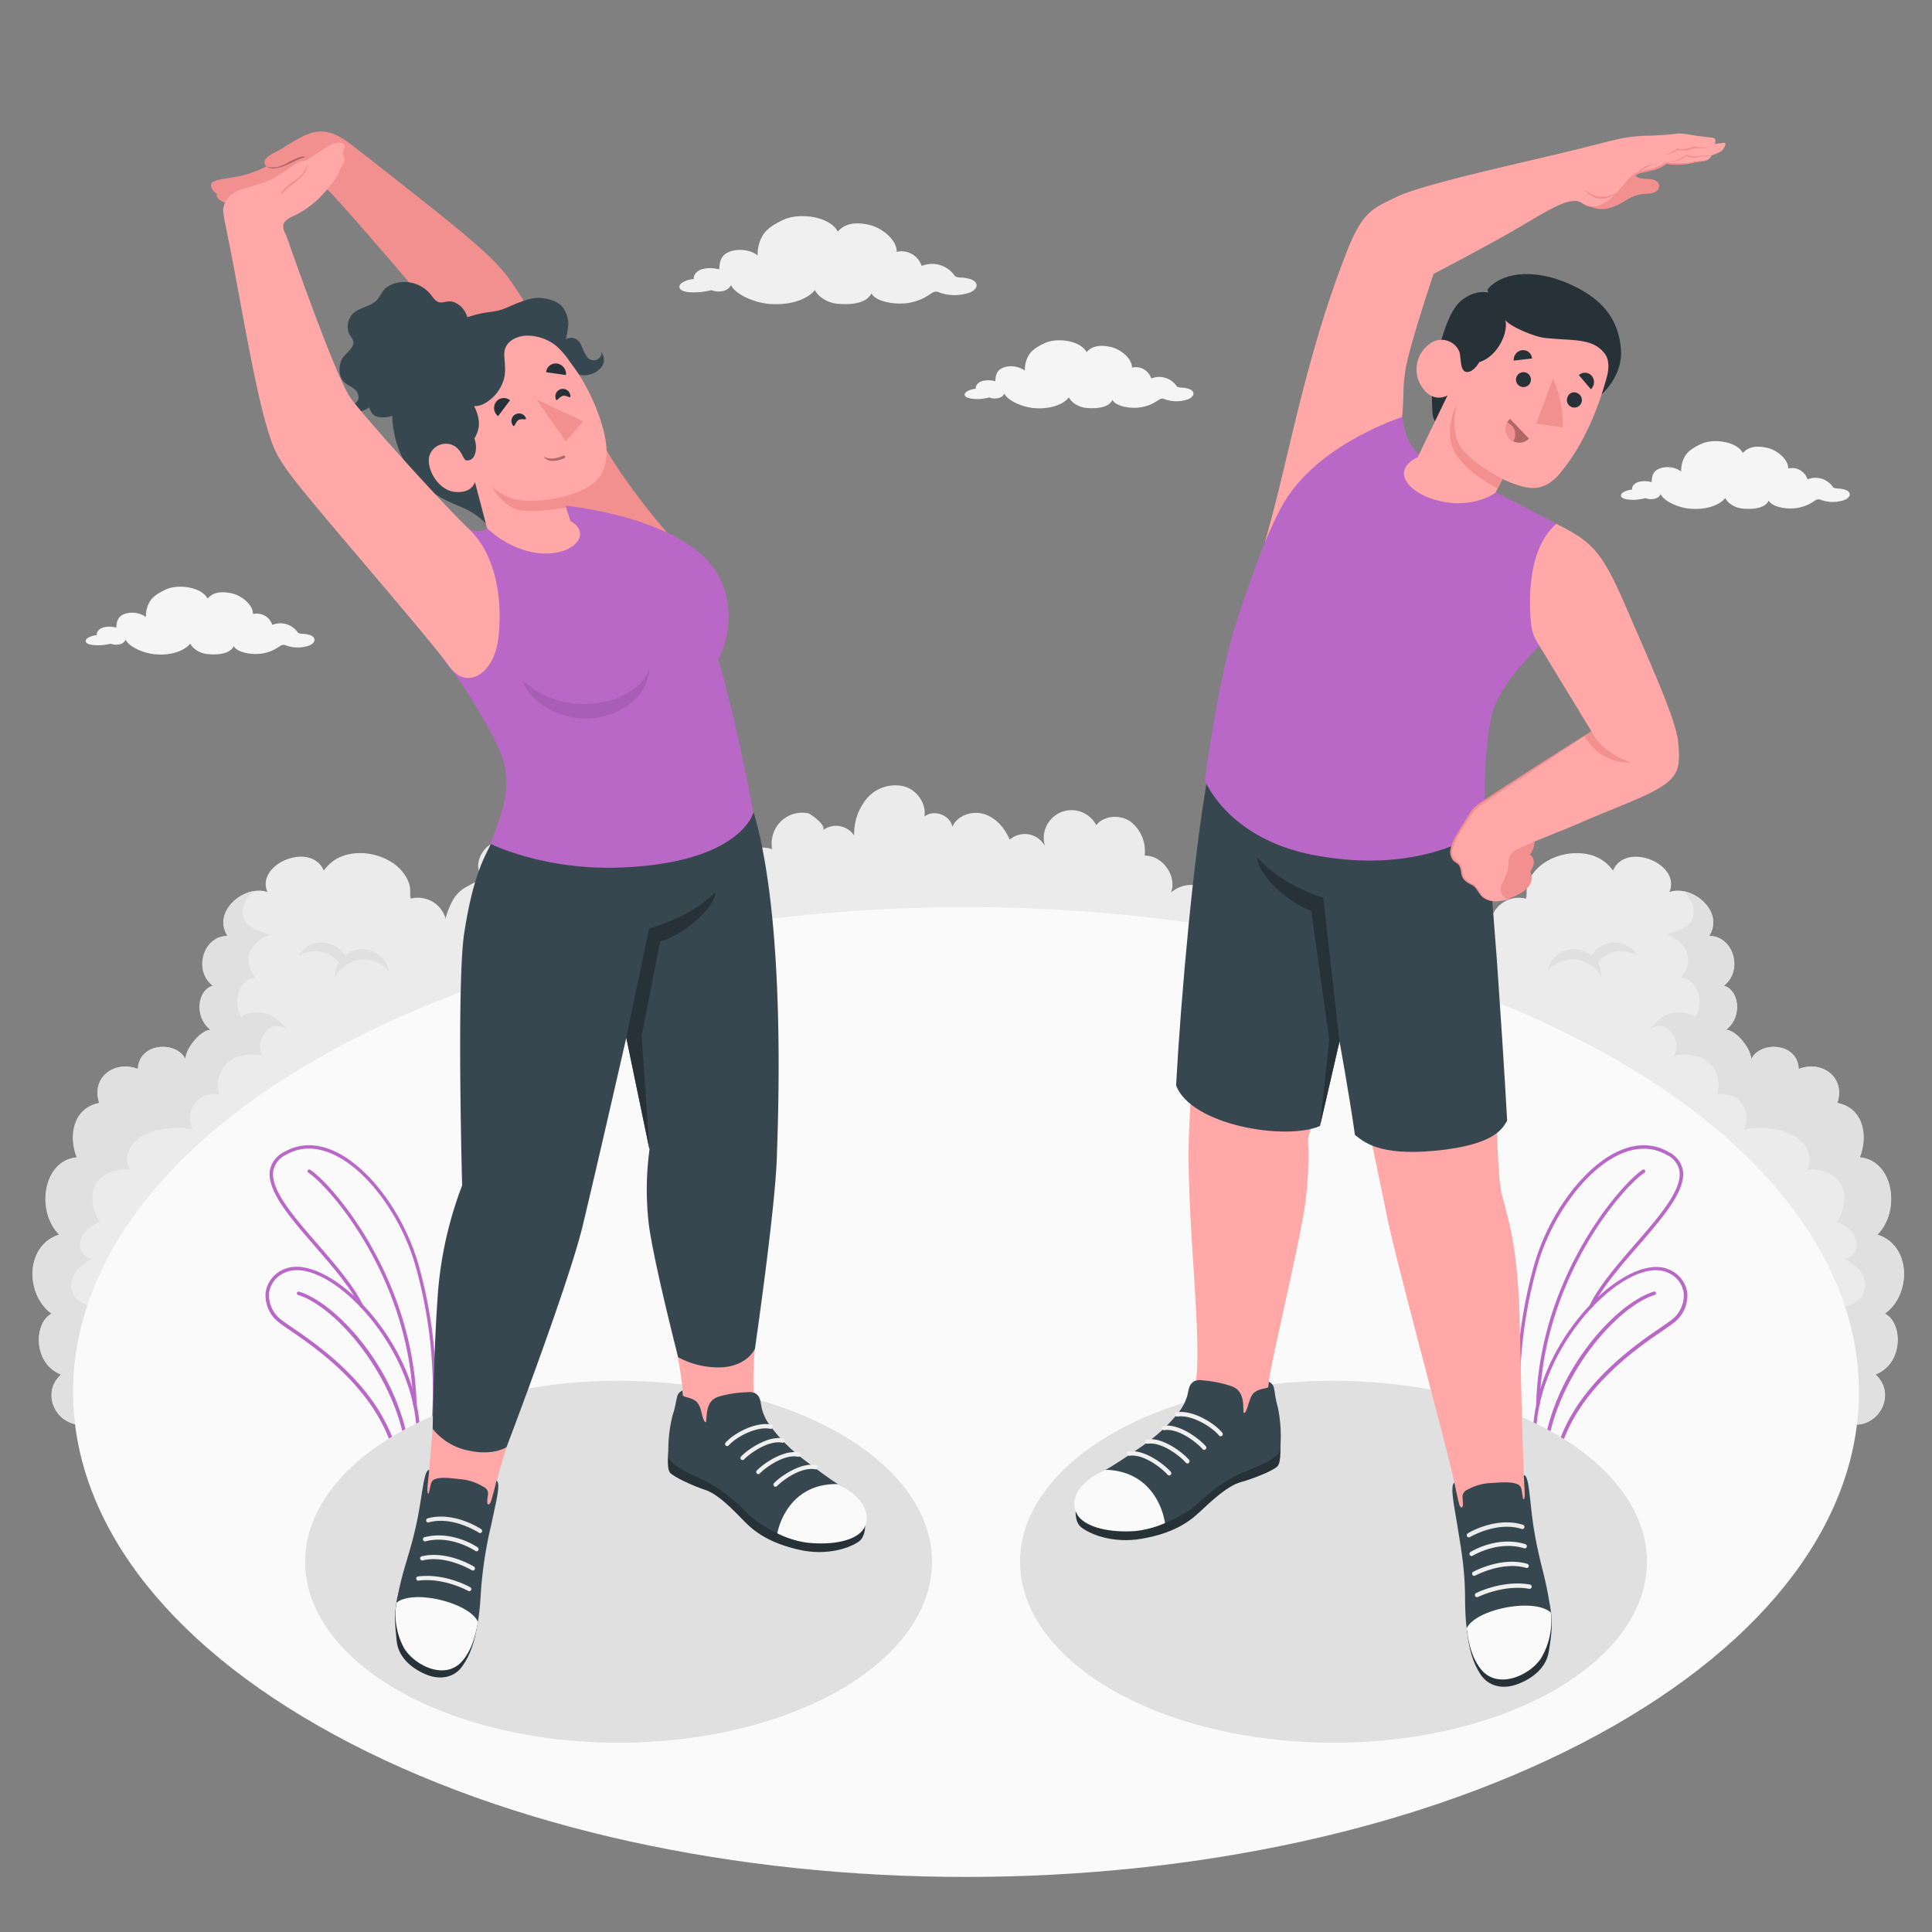 <svg xmlns="http://www.w3.org/2000/svg" viewBox="0 0 500 500"><rect x="0" y="0" width="500" height="500" fill="#808080" stroke="none"/><g id="Floor"><g id="Bush"><path d="M487.77,340c6.92-4.93,6.87-17.71-1.92-20.45,6.07-6.08,4.23-19.18-4.57-20,2.16-5.37,1.1-12.72-5.8-14.08,2.18-6.59-3.91-11.15-10-8.79-.26-6.94-10.1-7.34-12.31-2.45.12-2.69-3.91-7.67-6.49-7.68,4.46-3.49,3.23-10.48-.59-11.41,5.2-4,2.41-13-3.8-12.87,4.16-6.57-4.72-13.43-10.25-11.41,3.13-7.38-11.48-13.25-14.65-5.43.13-.31-1.22-1.59-1.45-1.81a9,9,0,0,0-1.89-1.39,11.65,11.65,0,0,0-4.57-1.37,15.26,15.26,0,0,0-9.56,2.27,11.41,11.41,0,0,0-3.69,3.69,9.37,9.37,0,0,0-1,2.35c-.3,1.16,0,2.28-.3,3.4a7.45,7.45,0,0,0-9,5.16,20.33,20.33,0,0,0-2.07-5.06,8.63,8.63,0,0,0-3.3-3.13c-1.47-.77-2.73-1.71-4.51-1.6,5.31-6.81-5.45-14.73-11.17-9.32-2.66-6.26-12.16-4.94-11.54,2.39-2.11-3.82-6.25-3.55-9.65-1.51-4.69,2.82-4.06,7.84-1.48,11.91-1.95-2.33-7.89-3.61-8.79.24a4.63,4.63,0,0,0-6.7-.76c-2.33-8.38-14.17-1.8-12.12,1.36A7.81,7.81,0,0,0,303.07,231c1.58-4.32-2.22-9.65-6.82-9.56a9.74,9.74,0,0,0-3.6-8.76c-2.68-1.93-6.89-1.72-8.94.87a7.2,7.2,0,0,0-13.27,5.44,5.92,5.92,0,0,0-9.12-1.69c-1.28-3-3.57-5.67-6.65-6.62s-6.94.33-8.2,3.31c-.52-3.06-4.86-4.65-7.23-2.64.56-3.44-2-7-5.4-7.87a9.7,9.7,0,0,0-9.44,3.09,14.3,14.3,0,0,0-3.35,9.65,5.62,5.62,0,0,0-8.16-1.28c1.31-1.15-2.94-4.22-3.72-4.45a7.92,7.92,0,0,0-7,2,8.1,8.1,0,0,0-2.33,7.29,8.13,8.13,0,0,0-10.53,5.67,8.74,8.74,0,0,0-14,2.08c.57-1.1-3.72-2.17-4.28-2.14a5.54,5.54,0,0,0-4.34,2.48,5.94,5.94,0,0,0-9.26-4.14,5,5,0,0,0-1.8-4.67c-2.62-2.05-6.22-.79-7.73,1.94.63-7.33-8.87-8.65-11.53-2.39-5.72-5.41-16.48,2.51-11.18,9.32-1.77-.11-3,.83-4.5,1.6a8.73,8.73,0,0,0-3.31,3.13,19.93,19.93,0,0,0-2.06,5.06,7.45,7.45,0,0,0-9-5.16c-.32-1.12,0-2.24-.31-3.4a8.69,8.69,0,0,0-1-2.35,11.32,11.32,0,0,0-3.69-3.69,15.23,15.23,0,0,0-9.56-2.27,11.65,11.65,0,0,0-4.57,1.37,9.49,9.49,0,0,0-1.89,1.39c-.22.22-1.57,1.5-1.45,1.81-3.16-7.82-17.77-1.95-14.65,5.43-5.52-2-14.41,4.84-10.24,11.41-6.22-.09-9,8.92-3.8,12.87-3.82.93-5.06,7.92-.6,11.41-2.58,0-6.6,5-6.48,7.68-2.22-4.89-12-4.49-12.32,2.45-6.11-2.36-12.21,2.2-10,8.79-6.9,1.36-8,8.71-5.81,14.08-8.79.81-10.63,13.91-4.56,20C6.5,322.26,6.45,335,13.37,340c-4.58,2.19-5,12.82,2.43,15.75-.2.18-.38.36-.56.54-4.39,4.69-.72,12.42,5.71,12.42H480.18c6.43,0,10.11-7.73,5.71-12.42-.17-.18-.36-.36-.55-.54C492.81,352.79,492.35,342.16,487.77,340Z" style="fill:#ebebeb"></path><g id="bush"><path d="M78,246.32a7,7,0,0,1,9.94-.59,6.63,6.63,0,0,1,1.3,1.57,7,7,0,0,1,11.4,4A8.37,8.37,0,0,0,86.72,253a5.5,5.5,0,0,1,0-1.21,6.9,6.9,0,0,1,1-2.71,7.56,7.56,0,0,0-.73-.77,8.38,8.38,0,0,0-9.69-1A5.87,5.87,0,0,1,78,246.32Z" style="fill:#e0e0e0"></path><path d="M151.26,234.18a5.39,5.39,0,0,0-8.67.76,5.41,5.41,0,0,0-8.79,3.11,6.49,6.49,0,0,1,4.12-2.26,6.43,6.43,0,0,1,6.62,3.54,4.07,4.07,0,0,0,0-.92,5.47,5.47,0,0,0-.73-2.1,5.16,5.16,0,0,1,.56-.59,6.45,6.45,0,0,1,7.47-.79A4.8,4.8,0,0,0,151.26,234.18Z" style="fill:#e0e0e0"></path><path d="M68.18,273.65c-.8-1.11-4.37-.67-5.52-.45a7.72,7.72,0,0,0-5.86,10.08,6.23,6.23,0,0,0-6.91,9c-4.54-1-11.5-.23-15,3.21-2,1.88-2.69,5.12-1.22,7.39-.27-.42-3.84-.46-6.78,1.36a6.79,6.79,0,0,0-3,5.37c-.12,2.38,1,5.61,2.09,6.76-.23-.45-3,1.46-3.23,1.69a6.83,6.83,0,0,0-1.93,3A3.77,3.77,0,0,0,24,325.78a10.14,10.14,0,0,0-4.54,3.57,5.67,5.67,0,0,0-.51,5.56c1.18,2.29,4,3.13,6.47,3.75A7.13,7.13,0,0,0,23.66,345a4.91,4.91,0,0,0,5,3.71,6.78,6.78,0,0,0,3.2,12.5c-1.26-.07-2.21,2.55-2.53,3.39-.58,1.5-1.37,2.58-2.13,4.1H21c-6.43,0-10.1-7.73-5.71-12.42.18-.18.36-.36.56-.54-7.47-2.93-7-13.56-2.43-15.75C6.45,335,6.5,322.26,15.29,319.52c-6.07-6.08-4.23-19.18,4.56-20-2.15-5.37-1.09-12.72,5.81-14.08-2.19-6.59,3.91-11.15,10-8.79.27-6.94,10.1-7.34,12.32-2.45-.12-2.69,3.9-7.67,6.48-7.68-4.46-3.49-3.22-10.48.6-11.41-5.2-4-2.42-13,3.8-12.87-3.31-5.22,1.61-10.61,6.55-11.6-1.79,2-3.42,4.65-2.12,7.4,1.17,2.45,4.33,2.88,6.43,3.91-5,1.69-7.27,6.69-3.57,11.07-5.07.64-5.73,7.39-3.7,10.13,1.26-1.08,3.85-1.32,5.74-1,2.54.48,3.92,1.77,6.21,4.32C69.9,263,65.31,269.71,68.18,273.65Z" style="fill:#e0e0e0"></path></g><path d="M423.12,246.32a7,7,0,0,0-9.94-.59,7.15,7.15,0,0,0-1.3,1.57,7,7,0,0,0-11.4,4,8.47,8.47,0,0,1,5.34-2.93,8.36,8.36,0,0,1,8.59,4.6,5.49,5.49,0,0,0,0-1.21,6.9,6.9,0,0,0-.95-2.71,6.6,6.6,0,0,1,.73-.77,8.38,8.38,0,0,1,9.69-1A5.94,5.94,0,0,0,423.12,246.32Z" style="fill:#e0e0e0"></path><path d="M349.87,234.18a5.44,5.44,0,0,1,7.67-.45,5,5,0,0,1,1,1.21,5.42,5.42,0,0,1,8.8,3.11,6.52,6.52,0,0,0-4.12-2.26,6.45,6.45,0,0,0-6.63,3.54,4.75,4.75,0,0,1,0-.92,5.32,5.32,0,0,1,.74-2.1,6.21,6.21,0,0,0-.56-.59,6.47,6.47,0,0,0-7.48-.79A4.8,4.8,0,0,1,349.87,234.18Z" style="fill:#e0e0e0"></path><path d="M433,273.65c.8-1.11,4.37-.67,5.51-.45a7.72,7.72,0,0,1,5.87,10.08,6.23,6.23,0,0,1,6.91,9c4.53-1,11.5-.23,15.05,3.21,1.94,1.88,2.69,5.12,1.21,7.39.28-.42,3.85-.46,6.79,1.36a6.78,6.78,0,0,1,3,5.37c.12,2.38-1,5.61-2.08,6.76.23-.45,3,1.46,3.23,1.69a7,7,0,0,1,1.93,3,3.78,3.78,0,0,1-3.29,4.71,10.2,10.2,0,0,1,4.54,3.57,5.66,5.66,0,0,1,.5,5.56c-1.18,2.29-4,3.13-6.46,3.75a7.1,7.1,0,0,1,1.77,6.32,4.89,4.89,0,0,1-5,3.71,6.78,6.78,0,0,1-3.21,12.5c1.27-.07,2.22,2.55,2.54,3.39.58,1.5,1.37,2.58,2.12,4.1h6.29c6.43,0,10.11-7.73,5.71-12.42-.17-.18-.36-.36-.55-.54,7.47-2.93,7-13.56,2.43-15.75,6.92-4.93,6.87-17.71-1.92-20.45,6.07-6.08,4.23-19.18-4.57-20,2.16-5.37,1.1-12.72-5.8-14.08,2.18-6.59-3.91-11.15-10-8.79-.26-6.94-10.1-7.34-12.31-2.45.12-2.69-3.91-7.67-6.49-7.68,4.46-3.49,3.23-10.48-.59-11.41,5.2-4,2.41-13-3.8-12.87,3.31-5.22-1.62-10.61-6.55-11.6,1.79,2,3.42,4.65,2.12,7.4-1.17,2.45-4.33,2.88-6.43,3.91,5,1.69,7.27,6.69,3.56,11.07,5.08.64,5.73,7.39,3.7,10.13-1.25-1.08-3.84-1.32-5.73-1-2.55.48-3.92,1.77-6.21,4.32C431.24,263,435.82,269.71,433,273.65Z" style="fill:#e0e0e0"></path></g><path id="floor" d="M86.59,271.5C-3.65,320.5-3.65,400,86.6,449s236.56,49,326.81,0,90.24-128.46,0-177.46S176.84,222.49,86.59,271.5Z" style="fill:#fafafa"></path></g><g id="Clouds"><path id="Cloud" d="M251.53,72.38a9.08,9.08,0,0,0-3-.55c-1-.07-1.28-.27-1.46-.47a7.11,7.11,0,0,0-8.55-2.53,5.47,5.47,0,0,0-6.45-3.65c.1-3-3.73-6.23-7.18-7s-6.19-.4-8.08,1.77c-2-3.95-9.94-5.06-14.22-3-2.47,1.2-4.56,2.43-5.58,4.69a9.43,9.43,0,0,0-.93,4.49c-1.67-1.47-5-1.87-7.24-1-2.41.93-2.59,2.74-2.71,4.59a8.37,8.37,0,0,0-4.38-.08c-1.51.45-2.38,1.64-2.18,2.6-1.19-.07-4.05.9-3.72,2.17.37,1.42,3.63,1.27,4.85,1.23a23.11,23.11,0,0,0,3.41-.54,5.15,5.15,0,0,0,1.77.34c2.08,0,2.95-.9,3.29-1.68,1,2.14,4.62,3.76,7.17,4.42,4.8,1.22,11.59.47,14.55-3.11a5.46,5.46,0,0,0,1.43,1.74,8.29,8.29,0,0,0,4.44,1.8c2,.18,7.26.44,8.76-2.7,1.05,2.09,5.76,3,9.34,2.53a15,15,0,0,0,4-1.21,24.16,24.16,0,0,0,2.3-1.39,1.92,1.92,0,0,1,2-.13,11.72,11.72,0,0,0,7.82,0C253,74.91,253.41,73.23,251.53,72.38Z" style="fill:#f0f0f0"></path><path id="cloud" d="M307.94,100.74a6.58,6.58,0,0,0-2.29-.43c-.75-.06-1-.2-1.12-.36a5.49,5.49,0,0,0-6.59-2,4.2,4.2,0,0,0-5-2.81c.08-2.31-2.87-4.79-5.53-5.36s-4.76-.31-6.21,1.36c-1.56-3-7.65-3.89-10.95-2.29-1.9.93-3.51,1.88-4.29,3.61a7.28,7.28,0,0,0-.72,3.46,6.09,6.09,0,0,0-5.57-.78c-1.85.72-2,2.12-2.08,3.53a6.56,6.56,0,0,0-3.37-.06c-1.17.35-1.84,1.26-1.68,2-.92,0-3.12.7-2.87,1.67s2.79,1,3.73,1a18.53,18.53,0,0,0,2.63-.41,4,4,0,0,0,1.36.26c1.6,0,2.28-.7,2.53-1.29.78,1.64,3.56,2.89,5.52,3.39,3.7,1,8.92.37,11.2-2.39a4.11,4.11,0,0,0,1.1,1.34,6.32,6.32,0,0,0,3.42,1.39c1.52.14,5.59.33,6.74-2.08.81,1.6,4.44,2.34,7.19,1.94a11.07,11.07,0,0,0,3.09-.93,19,19,0,0,0,1.78-1.06,1.48,1.48,0,0,1,1.51-.11,9,9,0,0,0,6,0C309.07,102.68,309.39,101.39,307.94,100.74Z" style="fill:#f5f5f5"></path><path id="cloud" d="M477.79,126.84a6.84,6.84,0,0,0-2.29-.42c-.75-.06-1-.21-1.13-.37a5.48,5.48,0,0,0-6.58-2,4.2,4.2,0,0,0-5-2.8c.08-2.31-2.87-4.8-5.53-5.37s-4.76-.31-6.21,1.36c-1.56-3-7.65-3.89-10.95-2.28-1.9.92-3.51,1.87-4.29,3.61a7.24,7.24,0,0,0-.72,3.45,6.06,6.06,0,0,0-5.57-.77c-1.85.71-2,2.11-2.09,3.53a6.41,6.41,0,0,0-3.36-.06c-1.17.34-1.84,1.26-1.68,2-.93,0-3.12.69-2.87,1.67s2.79,1,3.73.95a17,17,0,0,0,2.62-.42,3.84,3.84,0,0,0,1.37.26c1.6,0,2.27-.69,2.53-1.29.78,1.64,3.56,2.89,5.52,3.4,3.69.94,8.92.37,11.2-2.4a4.25,4.25,0,0,0,1.1,1.35,6.39,6.39,0,0,0,3.42,1.38c1.52.14,5.59.34,6.74-2.08.81,1.61,4.43,2.34,7.19,1.95a11.78,11.78,0,0,0,3.09-.93,18.87,18.87,0,0,0,1.77-1.07,1.5,1.5,0,0,1,1.52-.1,9,9,0,0,0,6,0C478.92,128.79,479.24,127.5,477.79,126.84Z" style="fill:#f5f5f5"></path><path id="cloud" d="M80.47,164.45a6.85,6.85,0,0,0-2.3-.42c-.74-.06-1-.21-1.12-.37a5.49,5.49,0,0,0-6.58-1.94,4.21,4.21,0,0,0-5-2.81c.08-2.31-2.88-4.8-5.53-5.36s-4.77-.32-6.22,1.36c-1.55-3-7.65-3.89-10.95-2.29-1.89.93-3.5,1.87-4.29,3.61a7.25,7.25,0,0,0-.71,3.46,6.09,6.09,0,0,0-5.58-.78c-1.85.72-2,2.11-2.08,3.53a6.45,6.45,0,0,0-3.37-.06c-1.16.35-1.84,1.26-1.68,2-.92,0-3.12.7-2.86,1.67S25,167,26,167a18.4,18.4,0,0,0,2.62-.41,4.34,4.34,0,0,0,1.37.26c1.59,0,2.27-.7,2.53-1.3.78,1.65,3.55,2.9,5.52,3.4,3.69,1,8.92.37,11.2-2.39a3.88,3.88,0,0,0,1.1,1.34,6.39,6.39,0,0,0,3.41,1.38c1.52.15,5.6.34,6.74-2.07.81,1.6,4.44,2.33,7.2,1.94a10.91,10.91,0,0,0,3.08-.93,19.92,19.92,0,0,0,1.78-1.06,1.46,1.46,0,0,1,1.51-.11,9,9,0,0,0,6,0C81.59,166.4,81.91,165.11,80.47,164.45Z" style="fill:#f5f5f5"></path></g><g id="Plants"><g id="plants"><path d="M102.64,378.67a.4.4,0,0,1-.22-.3c-3.56-17.82-20.25-29.21-27.37-34.08-1.15-.79-2.06-1.41-2.65-1.88a8.83,8.83,0,0,1-3.65-7.92,7.64,7.64,0,0,1,4.74-6c6.6-2.94,18.2,4.39,26.42,16.68,11.52,17.24,8.45,31.18,8.41,31.32a.47.47,0,0,1-.28.32l-5,1.87a.51.51,0,0,1-.17,0A.36.36,0,0,1,102.64,378.67Zm-3.47-33c-8-11.94-19.1-19.13-25.31-16.36a6.69,6.69,0,0,0-4.22,5.27A8,8,0,0,0,73,341.71c.57.45,1.47,1.06,2.6,1.84,7.15,4.88,23.8,16.25,27.64,34.13l4.3-1.61C107.83,374.21,109.65,361.38,99.17,345.69Z" style="fill:#BA68C8"></path><path d="M105.69,377.66h.06a.45.45,0,0,0,.41-.49c-1.84-21.05-18.53-39.75-28.75-42.89a.46.46,0,0,0-.57.3.45.45,0,0,0,.3.56c10.12,3.1,26.38,22.15,28.13,42.11A.44.44,0,0,0,105.69,377.66Z" style="fill:#BA68C8"></path><path d="M107.87,376.85a.42.42,0,0,0,.19,0l3.39-1.43a.45.45,0,0,0,.27-.33c0-.2,4.1-20.93-3.32-47.49-3.78-13.53-13.23-26.12-22.47-29.94-4.45-1.83-8.61-1.68-12.37.46a6.73,6.73,0,0,0-3.7,4.69c-.91,5.27,5.21,12.32,11.69,19.79,4.53,5.23,9.21,10.63,11.61,15.59a.46.46,0,0,0,.6.21.44.44,0,0,0,.21-.6c-2.45-5.07-7.18-10.52-11.74-15.79-6.34-7.3-12.32-14.2-11.49-19.05A5.85,5.85,0,0,1,74,298.87c3.51-2,7.41-2.13,11.59-.4,9,3.71,18.24,16,22,29.34,6.94,24.85,3.76,44.51,3.34,46.84L107.71,376a.46.46,0,0,0-.24.59A.45.45,0,0,0,107.87,376.85Z" style="fill:#BA68C8"></path><path d="M107.38,364h0a.45.45,0,0,0,.44-.46c-.8-32.79-21.68-56.9-27.52-60.8a.45.45,0,0,0-.62.13.44.44,0,0,0,.12.62c5.75,3.84,26.34,27.64,27.12,60.07A.47.47,0,0,0,107.38,364Z" style="fill:#BA68C8"></path></g><g id="plants"><path d="M402.54,378.73a.57.57,0,0,1-.18,0l-5-1.87a.5.5,0,0,1-.28-.32c0-.14-3.11-14.08,8.42-31.32,8.22-12.29,19.82-19.62,26.41-16.68a7.63,7.63,0,0,1,4.75,6,8.85,8.85,0,0,1-3.65,7.92c-.59.47-1.5,1.09-2.65,1.88-7.13,4.87-23.81,16.26-27.37,34.08a.43.43,0,0,1-.22.3A.36.36,0,0,1,402.54,378.73Zm-4.66-2.66,4.31,1.61c3.84-17.88,20.49-29.25,27.63-34.13,1.14-.78,2-1.39,2.6-1.84a8,8,0,0,0,3.32-7.11,6.69,6.69,0,0,0-4.22-5.27c-6.21-2.77-17.32,4.42-25.31,16.36C395.73,361.38,397.54,374.21,397.88,376.07Z" style="fill:#BA68C8"></path><path d="M399.68,377.66h-.06a.44.44,0,0,1-.4-.49c1.84-21.05,18.52-39.75,28.75-42.89a.45.45,0,1,1,.26.86c-10.11,3.1-26.37,22.15-28.12,42.11A.45.45,0,0,1,399.68,377.66Z" style="fill:#BA68C8"></path><path d="M397.51,376.85a.42.42,0,0,1-.19,0l-3.4-1.43a.46.46,0,0,1-.26-.33c-.05-.2-4.1-20.93,3.31-47.49,3.78-13.53,13.23-26.12,22.48-29.94,4.44-1.83,8.61-1.68,12.37.46a6.76,6.76,0,0,1,3.7,4.69c.91,5.27-5.21,12.32-11.69,19.79-4.53,5.23-9.22,10.63-11.62,15.59a.45.45,0,1,1-.81-.39c2.46-5.07,7.18-10.52,11.75-15.79,6.34-7.3,12.32-14.2,11.48-19.05a5.81,5.81,0,0,0-3.25-4.06c-3.51-2-7.41-2.13-11.59-.4-9,3.71-18.24,16-22,29.34-6.94,24.85-3.77,44.51-3.35,46.84l3.17,1.34a.45.45,0,0,1,.24.59A.43.43,0,0,1,397.51,376.85Z" style="fill:#BA68C8"></path><path d="M398,364h0a.47.47,0,0,1-.44-.46c.8-32.79,21.69-56.9,27.53-60.8a.45.45,0,0,1,.5.75c-5.76,3.84-26.34,27.64-27.13,60.07A.45.45,0,0,1,398,364Z" style="fill:#BA68C8"></path></g></g><g id="Shadows"><ellipse id="Shadow" cx="345.11" cy="404.18" rx="81.13" ry="46.84" style="fill:#e0e0e0"></ellipse><ellipse id="shadow" cx="160.09" cy="404.18" rx="81.13" ry="46.84" style="fill:#e0e0e0"></ellipse></g><g id="character-2"><g id="Character"><g id="Bottom"><path d="M394.39,381.77c-.59-11.95-1-39.35-1.25-44.55-.89-17.52-3.2-22.57-4.56-28.6s-1.18-26.14-2.49-56c-1.07-24.69-1.81-33.27-2.43-40.74H314.74c-2.68,23.5-5.95,56.53-7,80.82-.94,21.63,3.59,53.41,1.67,65.52-.86,5.36-4.61,9.44-7.91,12.32-3.06,2.67-6.4,5-9.71,7.38-1.71,1.21-3.54,2.33-5.17,3.65-1.42,1.16-3.25,2-4.4,3.52a4.1,4.1,0,0,0-.58,4.49,5.6,5.6,0,0,0,3.47,2.08c6.6,1.87,14.08,1.79,19.91-1.83,4-2.46,6.92-6.36,10.87-8.9,3-1.94,6.61-3,9.33-5.41A8.84,8.84,0,0,0,327.3,373c1.74-3.24.63-7.12.76-10.59,0-.64.35-4.54.31-4.82.14-3,7-32,8.76-42.14a87.73,87.73,0,0,0,1.36-20.63l9.12-34.08s8.37,39.32,11.44,54.54c2.26,11.18,15.57,59.88,17.36,68.49.33,4.44,3.54,23.43,4.13,28.17,2.59,21,20,10.41,18.61,2.44C396.94,401.91,394.52,384.34,394.39,381.77Z" style="fill:#ffa8a7"></path><path d="M278.62,390.07c-.32,0-.66,3.67,1.14,5.14,2.07,1.7,8.08,4.37,15.82,3s11.85-4.05,14.86-6.88,7.23-6.82,10.72-7.77c3.24-.89,8.49-3,9.49-4.12s.68-5.72.68-5.72Z" style="fill:#263238"></path><path d="M328.37,357.58a2.41,2.41,0,0,1,1.31,1.52c.29,1.27.36,2.9,1,5a37,37,0,0,1,.61,11.22c-.34,2.4-7.36,4.74-10.71,6.23s-7.34,4.52-10.76,7.68-11.11,6.74-16.17,7c-7.74.46-12.84-1.49-14.5-4.29-2.05-3.47-1.24-7.19,7.49-11.84,1.65-.88,7.43-4.76,9.4-6.16a47.37,47.37,0,0,0,5.87-4.92,35.82,35.82,0,0,0,2.61-2.89,12.91,12.91,0,0,0,2.74-4.88c.17-.71.27-1.44.51-2.13a2.89,2.89,0,0,1,1.32-1.68,4.12,4.12,0,0,1,2.29-.19,29.3,29.3,0,0,1,7.47,1.55c2.12.83,2.72,2.54,2.89,4.71,0,.54.05,1.08.08,1.61,0,.23-.07.65.24.54s.59-.92.69-1.2c.23-.61.36-1.26.61-1.86a5.47,5.47,0,0,1,1-2c1.43-1.35,3.46-1.16,3.87-1.62C328.22,359,328.34,358,328.37,357.58Z" style="fill:#37474f"></path><path d="M286.12,380.38c11.24.29,14.73,9.39,15.38,13.79a26,26,0,0,1-7.89,2.08c-7.74.46-13.16-1.47-14.82-4.27C276.86,388.71,278.3,383.84,286.12,380.38Z" style="fill:#fafafa"></path><path d="M302.61,381.85a.49.49,0,0,0,.34-.14.58.58,0,0,0,.05-.8c-1.64-1.9-6.85-5.91-10.91-5.27a.57.57,0,0,0,.16,1.12c3.79-.59,8.63,3.4,9.93,4.91A.52.52,0,0,0,302.61,381.85Z" style="fill:#f0f0f0"></path><path d="M307.33,378.74a.53.53,0,0,0,.34-.15.57.57,0,0,0,.05-.79c-1.64-1.91-6.86-5.93-10.91-5.28a.57.57,0,0,0-.46.65.54.54,0,0,0,.62.47c3.79-.59,8.63,3.4,9.93,4.91A.56.56,0,0,0,307.33,378.74Z" style="fill:#f0f0f0"></path><path d="M311.67,375.22a.51.51,0,0,0,.34-.14.58.58,0,0,0,.05-.8c-1.64-1.9-6.87-5.91-10.91-5.27a.56.56,0,0,0-.46.64.54.54,0,0,0,.62.47c3.79-.58,8.63,3.41,9.93,4.92A.52.52,0,0,0,311.67,375.22Z" style="fill:#f0f0f0"></path><path d="M315.93,371.71a.55.55,0,0,0,.33-.13.58.58,0,0,0,.06-.8c-2.26-2.7-7.79-5.93-11.84-5.29a.57.57,0,0,0,.16,1.12c3.65-.58,8.85,2.51,10.85,4.91A.53.53,0,0,0,315.93,371.71Z" style="fill:#f0f0f0"></path><path d="M379.58,421.41c.58,5.36,1.57,8.87,3.58,11.92s5.55,3.84,9,2.72,7.88-3.84,8.65-8.54,1.2-7.9.14-12.84Z" style="fill:#263238"></path><path d="M394.39,381.77c1.46,0,1.44,7.18,2.65,14.36,1.3,7.69,2.54,10.7,3.68,17,1.29,7.2.29,10.51-1.94,15s-10.73,9.32-15.35,3.28c-3.77-4.92-4.21-10.6-4.27-17.86-.05-7.51-1-12.49-1.9-18.12-.92-5.82-2.08-11-.85-11.71.3,1.56.95,4.63,1.29,5.74.12.41.78,1.37.93-.16,0-.45-.15-1.48-.13-1.93a1.9,1.9,0,0,1,1.23-1.81,13.64,13.64,0,0,1,6.12-1.75c2.84-.18,5.29-.41,6.92.33,1,.45,1,1.39,1.16,2.3.18,1.09.23,1.76.47,1.53C394.9,387.54,394.28,382.55,394.39,381.77Z" style="fill:#37474f"></path><path d="M401.34,417.32a18.63,18.63,0,0,1-2.15,11.17c-2.24,4.53-11.44,9.38-16.06,3.34-2.3-3-3.06-6.67-3.55-10.43C381.91,416.42,397.06,413.42,401.34,417.32Z" style="fill:#fafafa"></path><path d="M382.35,413.34a.49.49,0,0,0,.17-.06c.06,0,6.64-3.29,13.27-2.09a.56.56,0,0,0,.19-1.1c-7-1.26-13.73,2.07-14,2.21a.56.56,0,0,0-.21.75A.54.54,0,0,0,382.35,413.34Z" style="fill:#f0f0f0"></path><path d="M395.19,405.8a.53.53,0,0,0,.43-.4.56.56,0,0,0-.37-.69c-6.64-1.91-13.7,1.92-14,2.08a.56.56,0,0,0-.19.76.53.53,0,0,0,.74.2c.06,0,6.94-3.75,13.12-2A.59.59,0,0,0,395.19,405.8Z" style="fill:#f0f0f0"></path><path d="M394.69,400.71a.53.53,0,0,0,.44-.39.57.57,0,0,0-.36-.69c-7.31-2.25-14,1.88-14.23,2.05a.58.58,0,0,0-.15.78.54.54,0,0,0,.76.14c.05,0,6.5-4,13.3-1.9A.49.49,0,0,0,394.69,400.71Z" style="fill:#f0f0f0"></path><path d="M394.08,395.72a.58.58,0,0,0,.43-.39.57.57,0,0,0-.35-.7c-6.86-2.22-14.05,2-14.32,2.22a.57.57,0,0,0-.16.77.53.53,0,0,0,.75.16c.06,0,7-4.15,13.4-2.08A.71.71,0,0,0,394.08,395.72Z" style="fill:#ebebeb"></path><path d="M383.87,211.87l-71.44-10.18c-3.5,19.7-6.77,55.69-8.06,79.2,3.85,10.35,28.46,14.36,37.21,10.53l5.08-21.9s2.31,12.49,4,24.19c2.18,1.68,6,5.45,20.44,4.13,16.38-1.5,17.86-6.18,18.95-7.81-.54-10.37-2.08-33.33-2.6-40.75C386.22,232.34,384.93,218.46,383.87,211.87Z" style="fill:#37474f"></path><path d="M346.66,269.52l-4.19-37.17s-10.5-3-17.14-10.48c.41,5.46,9.67,12.61,14,13.77L344,269l-2.38,22.44Z" style="fill:#263238"></path></g><g id="Top"><g id="Arm"><path d="M423,45.16c1.26,1.79,4.08.61,5.68,1.71a1.55,1.55,0,0,1-.16,2.7c-1.13.69-2.52.51-3.78.7a10.38,10.38,0,0,0-4.06,1.65c-2.61,1.67-6,3.1-9,1.53a10.66,10.66,0,0,0,1.77-1.3C416.66,49.82,419.86,47.5,423,45.16Z" style="fill:#f28f8f"></path><path d="M446.55,37.19c-.1-.23-.41-.26-.65-.21a8.26,8.26,0,0,1-1,.14,4.47,4.47,0,0,0-1.11.21,1.65,1.65,0,0,0,.14-.65c0-.22,0-.7-.17-.84a2.34,2.34,0,0,0-1.06-.26l-3.38-.41c-2-.24-3.83-.81-5.66-.55s-3.58.32-6.29.49a42.44,42.44,0,0,0-8,.75c-2,.43-9.12,2.27-13,3.22-11.84,2.9-38.07,8.57-44.73,11.78s-9.12,3.94-13.38,15c-4.32,11.24-8.22,23.2-13.23,43.85-3.82,15.76-4.11,17.74-7.55,30.22.75,4.54,9.86-6.81,17.53-12.88,10.4-8.23,17.5-16.17,17.83-19.13.59-5.31.07-7.12.88-12.11,1-6.35,7.29-24.92,7.29-24.92s12.1-6.33,19.55-10.57c8.87-5,15.59-10,18.86-7.77,2.76,1.76,4.94.77,7-.67s3.74-4,5.23-5.53c2.2-2.24,3.37-2,5.09-2.42a14.94,14.94,0,0,0,4.39-1.82,3.52,3.52,0,0,1,.73.13c.25,0,.49,0,.74.06.51,0,1,0,1.53,0l1.19,0a13.1,13.1,0,0,0,1.79-.14c.54-.09,1.07-.25,1.62-.33a22.34,22.34,0,0,0,2.7-.32,1.92,1.92,0,0,0,1.23-.82,2.06,2.06,0,0,1,.25-.4,1,1,0,0,1,.32-.18,9.19,9.19,0,0,0,2.24-1,3.05,3.05,0,0,0,1-1.51A.58.58,0,0,0,446.55,37.19Z" style="fill:#ffa8a7"></path><path d="M438.47,41.89a18.37,18.37,0,0,1-7,.09.81.81,0,0,0-.49.07,12.34,12.34,0,0,1-3.74,1.66c-.89.21-2.1.48-2.91.64l.29-.17c.36-.2.7-.41,1.06-.6a18.13,18.13,0,0,1,2.23-1,5.37,5.37,0,0,0-2.4.69,8,8,0,0,0-1.71,1.29,6.18,6.18,0,0,0-1.78,1.2c-1.15,1.13-2.33,2.67-3.62,4.06a7.28,7.28,0,0,1-4.09,1.07,7.76,7.76,0,0,1-2.12-.48,21.07,21.07,0,0,1-2.1-1.25,6.1,6.1,0,0,0,1.8,1.55,6,6,0,0,0,2.3.74,5.76,5.76,0,0,0,4-1.41c-2.42,2.57-5.19,4.56-8.74,2.55,2.73,2.16,6.18.6,8.43-1.51,2.26-1.91,3.67-5,6.42-6.21.63-.18,1.58-.33,3.06-.7a10.22,10.22,0,0,0,3.91-1.72l.23,0a18.4,18.4,0,0,0,6.94-.34c1.38-.38,3.36,0,4.25-1.37C441.69,42,439.91,41.6,438.47,41.89Z" style="fill:#f28f8f"></path><path d="M433.55,39.18a2.17,2.17,0,0,1,.82-.34,3.07,3.07,0,0,1,.68.06,5.12,5.12,0,0,0,2.84-.37,2.21,2.21,0,0,1,.64-.22,2.69,2.69,0,0,1,.69.06,7,7,0,0,0,2.5-.2,3,3,0,0,0,.61-.16,1.29,1.29,0,0,0,.32-.19,6.38,6.38,0,0,1-2.12.36,10.26,10.26,0,0,1-2-.29l-.09,0-.12.05a7.07,7.07,0,0,1-1,.35,8.59,8.59,0,0,1-1,.2,6.47,6.47,0,0,1-2.06-.06l-.21,0-.11.1a4.64,4.64,0,0,1-.64.48,6.37,6.37,0,0,1-.72.41,5.84,5.84,0,0,1-.76.34,7.08,7.08,0,0,1-.82.24A4.21,4.21,0,0,0,433.55,39.18Z" style="fill:#f28f8f"></path><path d="M442.33,40.39c.17,0,.33-.11.49-.13a9.24,9.24,0,0,1-1.66-.09l-.34,0-.37.05a8.32,8.32,0,0,1-1.85.25,5.58,5.58,0,0,1-2-.42l-.19-.08-.15.13a5.72,5.72,0,0,1-.92.63,9,9,0,0,1-1,.51,10.32,10.32,0,0,1-1.11.37,11.06,11.06,0,0,1-1.17.27,6.79,6.79,0,0,0,3-.64c.29-.15.57-.31.85-.47s.49-.38.73-.34l.12.05a3.5,3.5,0,0,0,2.06.35c.67-.08,1.31-.36,2-.4.33,0,.66,0,1,0A3.08,3.08,0,0,0,442.33,40.39Z" style="fill:#f28f8f"></path></g><path id="Chest" d="M367.3,117.65s1.73,1.34,10.6,5.28c7.69,3.42,24.91,12.64,24.91,12.64S412,150.62,400.47,165c-1.24,1.54-12.92,11.74-14.57,20.73-1.73,9.4-1.93,17.07-1.37,28.58,0,0-15.47,12.53-44.43,7C317.71,217.09,311.83,202,311.83,202s3.26-26.24,8.51-42.17c4.27-12.92,8.83-25.29,13-31.41,9.55-14.21,29.62-20.52,29.62-20.52C363.38,112.12,364.85,115.6,367.3,117.65Z" style="fill:#BA68C8"></path><g id="Head"><path d="M385.9,75.92s-3.12-1.36-7.09,1.38c-2,1.38-4.54,4.47-7.09,15.82a45.21,45.21,0,0,0-1,13.46,5.54,5.54,0,0,0,1.64,3.78l3.84-7.73,2.53-5.45s6.34-1.62,8.73-5.24c3.07-4.66,2.63-8.45,2.63-8.45Z" style="fill:#263238"></path><path d="M384.94,74.94c3-3.89,11.15-6.12,21.92-1.13,8.83,4.09,12,9.72,12.62,16.29.69,7.28-5.07,12-5.07,12l-26-16Z" style="fill:#263238"></path><path d="M368.24,100.48c2.93,4,6.38,1.85,6.38,1.85l-7.73,16c-11.6,5.68,8,17.08,20.1,9.22l1.88-3.6a26.39,26.39,0,0,0,3.6,1.48c3.79,1.3,7.42,1.66,11.3-3,4.85-5.84,9.05-13.94,12-24.59.57-2.06.84-4.49-.4-6.22-3.1-4.29-8.56-3.36-15.61-4.18-2.92-.34-9-3-10.17-4.58.84,3.33-2.18,9.53-6.72,10.83-.18.24-1.46,2.58-3.17,2.58-1.92,0-1.52-3.51-2-5.2A5,5,0,0,0,370,89,8.1,8.1,0,0,0,368.24,100.48Z" style="fill:#ffa8a7"></path><path d="M388.87,124c-4.57-2.45-8.34-5.17-10.44-7.75s-2.56-7.51-1.42-11.55c-1.55,2.92-3,8.78-.05,13.11s7.68,7,10.64,8.62Z" style="fill:#f28f8f"></path><path d="M396.49,92.77l-4.73.56a2.5,2.5,0,0,1,2.15-2.7A2.32,2.32,0,0,1,396.49,92.77Z" style="fill:#263238"></path><path d="M411.72,100.74l-3.11-3.65a2.29,2.29,0,0,1,3.33.19A2.52,2.52,0,0,1,411.72,100.74Z" style="fill:#263238"></path><path d="M392.53,97.41a1.93,1.93,0,1,0,2.59-.9A1.94,1.94,0,0,0,392.53,97.41Z" style="fill:#263238"></path><path d="M405.71,102.69a1.94,1.94,0,1,0,2.59-.9A1.77,1.77,0,0,0,405.71,102.69Z" style="fill:#263238"></path><path d="M401.93,98l-4.37,11.66,6.89.93A29,29,0,0,0,401.93,98Z" style="fill:#f28f8f"></path><path d="M390.8,108.4l4.9,5.12a3.48,3.48,0,0,1-5,0A3.7,3.7,0,0,1,390.8,108.4Z" style="fill:#b16668"></path><path d="M390.86,109.81a4,4,0,0,0-.72-.47,3.65,3.65,0,0,0,.55,4.21,3.25,3.25,0,0,0,.92.66A3.24,3.24,0,0,0,390.86,109.81Z" style="fill:#f28f8f"></path></g><g id="arm"><g id="arm"><path d="M390.52,232.66c1.8-.94,3.92-1.59,5.15-3.32a3.51,3.51,0,0,0,.59-3.1,1.53,1.53,0,0,1-.16-.66,1.28,1.28,0,0,1,.22-.51,3.77,3.77,0,0,0,.64-2.24,2.38,2.38,0,0,0-1-1.68,5.52,5.52,0,0,0,1.16-3.31c0-1.41-.91-2.87-2.26-1.78a12.82,12.82,0,0,0-1.77,1.84,27.86,27.86,0,0,0-3.36,5.4c-.95,2-3.56,7.69-.45,9.12C389.56,232.53,390.26,232.8,390.52,232.66Z" style="fill:#f28f8f"></path><path d="M402.81,135.57c9.55,4.87,11.78,7,18.59,22.88,5.18,12.07,12.37,27.76,12.9,33.52.65,7.13.4,9.69-8.47,13.84-4.58,2.14-10.72,4.45-17.12,7.24-5.06,2.2-11,4.34-15.94,6.71a3.55,3.55,0,0,0-2.35,3,24.57,24.57,0,0,1-.24,2.71,23.18,23.18,0,0,1-1.44,3.18,3.06,3.06,0,0,0,.27,3.3,3.45,3.45,0,0,0,1.51.74,11.73,11.73,0,0,1-3.61.56,4.86,4.86,0,0,1-3.33-1.32c-.83-.85-1.25-2.07-2.2-2.78-.52-.38-1.15-.57-1.67-.94a3,3,0,0,1-1.17-1.54c-.34-1-.19-2.19-.89-3a13.06,13.06,0,0,0-1.17-.91,3.19,3.19,0,0,1-.87-2.81,9,9,0,0,1,1.1-2.84,74,74,0,0,1,3.9-6.44,11.85,11.85,0,0,1,2.44-2.46c.88-.62,1.75-1.28,2.66-1.86,6.19-3.88,26.15-17.08,26.15-17.08l-14-23a11.42,11.42,0,0,1-1.63-4.94C395.65,155.45,395.35,141.94,402.81,135.57Z" style="fill:#ffa8a7"></path><path d="M390.52,232.66c-2.74.86-6.33.87-7.74-2.08a5.14,5.14,0,0,0-1.48-1.71c-1.34-.67-2.6-1.38-2.73-3a5.14,5.14,0,0,0-.63-2.21c-.53-.69-1.3-.89-1.63-1.47a3.09,3.09,0,0,1-.47-2c.72-3.41,3.33-6.62,5.14-9.59,1.21-1.86,3.3-2.8,5-4.13l3.71-2.44c7.19-4.72,15.09-10,22.16-14.8-7.24,4.52-15.24,9.67-22.45,14.34L385.69,206c-1.76,1.33-4,2.35-5.19,4.28s-2.41,3.75-3.49,5.7a11.13,11.13,0,0,0-1.68,4.19,3.54,3.54,0,0,0,.57,2.27c.47.72,1.3.95,1.67,1.46a4.69,4.69,0,0,1,.59,2,3.51,3.51,0,0,0,1,2.06,9.73,9.73,0,0,0,1.93,1.15c1.24.78,1.64,2.46,2.91,3.28,1.93,1.31,4.41.87,6.49.23Z" style="fill:#f28f8f"></path><path d="M411.86,189.27c2.43,5,8.16,7.43,10.35,8.07a13.1,13.1,0,0,1-12.16-6.88Z" style="fill:#f28f8f"></path></g></g></g></g></g><g id="character-1"><g id="character"><g id="bottom"><path d="M111.05,380.41c1.13-11.64,2.79-38.37,3.29-43.45,1.69-17.06,4.18-21.89,5.78-27.71s-.48-21.64-.05-50.86c.28-18.86,5.38-27.35,10-40.27h64.53c2.78,23.87,5.34,55.57,5.23,79.34-.09,21.16-6,52-4.67,63.9.58,5.27,4.06,9.43,7.14,12.39,2.87,2.75,6,5.21,9.14,7.66,1.61,1.26,3.35,2.44,4.88,3.81,1.33,1.2,3.07,2.14,4.13,3.64a4,4,0,0,1,.36,4.4,5.49,5.49,0,0,1-3.49,1.88c-6.53,1.51-13.83,1.09-19.36-2.71-3.77-2.6-6.45-6.54-10.19-9.2-2.87-2-6.31-3.28-8.86-5.72A8.74,8.74,0,0,1,177,375c-1.54-3.24-.28-7-.24-10.37,0-.63-.14-4.45-.08-4.72,0-2.94-5.32-31.56-6.59-41.55a86,86,0,0,1-.37-20.21l-7.32-33.7s-10,38-13.71,52.72c-2.73,10.81-18,57.74-20.14,66.06-.52,4.33-4.54,22.72-5.34,27.32-3.51,20.36-20,9.24-18.28,1.52C107.62,400,110.81,382.91,111.05,380.41Z" style="fill:#ffa8a7"></path><path d="M223.7,393.89c.31,0,.48,3.62-1.35,5-2.1,1.56-8.09,3.89-15.58,2.18s-11.39-4.51-14.2-7.41-6.74-7-10.1-8.09c-3.12-1-8.15-3.35-9.08-4.46s-.4-5.62-.4-5.62Z" style="fill:#263238"></path><path d="M176.64,359.86a2.32,2.32,0,0,0-1.35,1.42c-.34,1.23-.49,2.82-1.17,4.82A36.34,36.34,0,0,0,173,377c.22,2.35,7,5,10.17,6.57a42.61,42.61,0,0,1,10.15,8c3.3,3.36,10.53,7.09,15.46,7.62,7.54.81,12.6-.85,14.36-3.51,2.16-3.29,1.54-7-6.77-11.91-1.57-.94-7-5-8.88-6.45a44.84,44.84,0,0,1-5.51-5.08,35.87,35.87,0,0,1-2.41-2.94,12.58,12.58,0,0,1-2.45-4.9,21,21,0,0,0-.4-2.1,2.86,2.86,0,0,0-1.21-1.7,3.92,3.92,0,0,0-2.23-.29,29.13,29.13,0,0,0-7.36,1.16c-2.11.72-2.78,2.36-3,4.47-.06.52-.1,1-.15,1.57,0,.22,0,.63-.26.51s-.53-.92-.62-1.2c-.19-.61-.29-1.25-.5-1.85a5.43,5.43,0,0,0-.92-2c-1.33-1.38-3.32-1.29-3.7-1.76C176.72,361.26,176.65,360.3,176.64,359.86Z" style="fill:#37474f"></path><path d="M216.83,384.08c-11-.23-14.82,8.49-15.66,12.75a25.26,25.26,0,0,0,7.61,2.4c7.54.81,12.91-.82,14.67-3.48C225.49,392.65,224.31,387.83,216.83,384.08Z" style="fill:#fafafa"></path><path d="M200.66,384.76a.49.49,0,0,1-.33-.16.57.57,0,0,1,0-.78c1.69-1.78,7-5.45,10.9-4.64a.55.55,0,0,1,.42.65.53.53,0,0,1-.63.43c-3.67-.74-8.58,2.92-9.92,4.34A.55.55,0,0,1,200.66,384.76Z" style="fill:#f0f0f0"></path><path d="M196.2,381.5a.57.57,0,0,1-.33-.16.56.56,0,0,1,0-.78c1.68-1.78,7-5.46,10.89-4.64a.55.55,0,0,1,.42.65.54.54,0,0,1-.63.43c-3.67-.75-8.58,2.92-9.92,4.33A.52.52,0,0,1,196.2,381.5Z" style="fill:#f0f0f0"></path><path d="M192.12,377.86a.5.5,0,0,1-.32-.15.55.55,0,0,1,0-.78c1.68-1.79,7-5.46,10.89-4.65a.55.55,0,0,1,.42.65.54.54,0,0,1-.63.44c-3.66-.75-8.58,2.92-9.92,4.33A.5.5,0,0,1,192.12,377.86Z" style="fill:#f0f0f0"></path><path d="M188.13,374.24a.53.53,0,0,1-.32-.15.57.57,0,0,1,0-.78c2.33-2.54,7.88-5.43,11.81-4.62a.55.55,0,0,1,.42.65.54.54,0,0,1-.63.44c-3.53-.73-8.76,2-10.82,4.29A.54.54,0,0,1,188.13,374.24Z" style="fill:#f0f0f0"></path><path d="M123.67,419.8c-.82,5.2-2,8.59-4.06,11.47s-5.59,3.5-8.94,2.24-7.51-4.12-8-8.74-.81-7.77.46-12.54Z" style="fill:#263238"></path><path d="M111.05,380.41c-1.43,0-1.74,6.94-3.26,13.89-1.63,7.46-3,10.34-4.38,16.44-1.59,7-.77,10.25,1.2,14.77s10,9.6,14.83,3.92c3.91-4.64,4.6-10.15,5-17.24a105.77,105.77,0,0,1,2.7-17.61c1.16-5.64,2.54-10.68,1.37-11.4-.36,1.52-1.14,4.49-1.52,5.55-.14.39-.83,1.3-.9-.2,0-.44.21-1.44.21-1.88a1.83,1.83,0,0,0-1.11-1.82,13.3,13.3,0,0,0-5.9-2c-2.77-.3-5.15-.65-6.77,0-1,.39-1,1.31-1.24,2.19-.22,1.05-.3,1.71-.53,1.47C110.28,386,111.12,381.18,111.05,380.41Z" style="fill:#37474f"></path><path d="M102.61,414.79a18.26,18.26,0,0,0,1.58,11c2,4.52,10.73,9.68,15.52,4,2.39-2.83,3.3-6.37,4-10C121.63,414.82,107,411.19,102.61,414.79Z" style="fill:#fafafa"></path><path d="M121.34,411.79a.41.41,0,0,1-.17-.07s-6.33-3.51-12.86-2.65a.55.55,0,0,1-.59-.48.54.54,0,0,1,.46-.6c6.91-.91,13.31,2.65,13.54,2.8a.56.56,0,0,1,.18.75A.52.52,0,0,1,121.34,411.79Z" style="fill:#f0f0f0"></path><path d="M109.15,403.83a.51.51,0,0,1-.4-.41.54.54,0,0,1,.39-.65c6.57-1.56,13.29,2.51,13.54,2.68a.55.55,0,0,1,.15.75.53.53,0,0,1-.73.16c-.06,0-6.61-4-12.72-2.53A.45.45,0,0,1,109.15,403.83Z" style="fill:#f0f0f0"></path><path d="M109.87,398.89a.53.53,0,0,1-.4-.4.55.55,0,0,1,.38-.66c7.24-1.86,13.57,2.48,13.8,2.66a.56.56,0,0,1,.1.77.51.51,0,0,1-.74.1c-.05,0-6.16-4.2-12.9-2.47A.49.49,0,0,1,109.87,398.89Z" style="fill:#f0f0f0"></path><path d="M110.71,394a.55.55,0,0,1-.41-.4.55.55,0,0,1,.38-.66c6.8-1.85,13.62,2.63,13.88,2.82a.56.56,0,0,1,.12.76.51.51,0,0,1-.74.13c-.06,0-6.68-4.38-13-2.66A.49.49,0,0,1,110.71,394Z" style="fill:#ebebeb"></path><path d="M127,218.4c-1.18,2.94-4.35,6.94-6.85,23-2,13-.55,65.4-.55,65.4a99.25,99.25,0,0,0-6.19,26.89c-1.18,14.78-1.43,36.1-1.43,36.1a15.73,15.73,0,0,0,9.3,5.62c6.45,1.43,9.81-.9,9.81-.9s16.06-42.13,19.7-57.24,11.31-48.78,11.31-48.78l6,28.93a76.87,76.87,0,0,0-.18,19.5c1.32,10,7.59,34.33,7.59,34.33a21.86,21.86,0,0,0,11.77,2.59c6.32-.6,8.1-4.78,8.1-4.78s5.18-35.71,5.65-49.17,2.2-61.6-5.95-89.57Z" style="fill:#37474f"></path><path d="M162.06,268.52,168,240.26s10.39-2.5,17.22-9.44c-.66,5.31-10,11.86-14.35,12.79l-4.81,24.3,2,29.54Z" style="fill:#263238"></path></g><g id="top"><path d="M177.19,142.57c-4.67-4-17.13-19.81-21.27-28S138.16,81.79,134.43,76.1,129.26,68,115.74,57C108.86,51.47,94,39.73,90.21,36.91S83.31,33.39,80,34.6s-6.6,3.73-8.27,4.53c-2.93,1.38-4,2.71-2.76,3.92a27.18,27.18,0,0,1-6.56,2.42c-3.79.86-7.41.86-7.76,2.24s1.58,2.49,1.58,2.49-1,.9,2,2.31,8.51,1.23,15.24-.49,8.62-4.83,10.18-4,24.13,27.09,26.72,30.54,28.3,57.46,28.3,57.46Z" style="fill:#f28f8f"></path><path d="M78.84,40.56a1.64,1.64,0,0,0-.85,0,16.53,16.53,0,0,0-3.89,1.75,10.29,10.29,0,0,1-1.41.6,5.16,5.16,0,0,1-1.33.37,6.53,6.53,0,0,1-2.29-.17,3,3,0,0,0,2.14.46,10.87,10.87,0,0,0,3-.89c1-.39,1.9-.91,2.87-1.34a15.68,15.68,0,0,1,1.92-.7A.66.66,0,0,0,78.84,40.56Z" style="fill:#b16668"></path><path d="M126,136.8a4.55,4.55,0,0,1-4.76,0s-9.84,7.08-10.74,15.74,2.24,16,5.66,19.93,13.19,19.67,14.31,25.15c1.49,7.32-.12,11.79-3.55,20.75,0,0,13.72,6.9,33.57,6.15,31.25-1.17,34.47-14.2,34.47-14.2s-1.81-10.07-4.48-21.71c-2.39-10.43-4.6-18-4.6-18s6.13-10.95-.15-22c-8.49-14.9-39.71-17.77-39.71-17.77Z" style="fill:#BA68C8"></path><g id="head"><path d="M88,96.82a4.18,4.18,0,0,0,1,2c1.27,1.31,3.54,1.53,3.78,3.82.17,1.55-1.78,2.51-3.26,2.45.73,2.8,4.52,1.43,6,.37.78,1.83,1.31,2.52,3.51,2.55,3.33,0,4.69-1.47,6.13-4.12,1.31-2.39,4.32-1.92,6.64-2.87,2.64-1.07,3.75-3.59,3.42-6.41-.19-1.63-2.22-3.11-2.08-4.59.31-3.13,5.71-2,7.24-4,2.1-2.78-.28-7.4-3.55-8-1-.17-2.1.38-3.07.22s-1.49-1-2.11-1.77a8.73,8.73,0,0,0-8.33-3.39A7.39,7.39,0,0,0,99.9,74.5c-1.14.94-1.54,2.4-2.6,3.38-2,1.88-5.32,1.63-6.76,4.4a4.86,4.86,0,0,0-.3,3.81c.29.9,1.21,1.59,1.22,2.52,0,1.74-2.29,3-3,4.4A6,6,0,0,0,88,96.82Z" style="fill:#37474f"></path><path d="M125.94,135.72c-.16-.16,1.49-3.08,1.6-3.31q4.62-9.57,9.25-19.12l5.1-10.56c.93-1.92,1.58-4.28,3.65-5.27A7.39,7.39,0,0,1,150,97a5.87,5.87,0,0,0,5.49-1.78,3.07,3.07,0,0,0,.68-3,11.53,11.53,0,0,0-.49-1.17,2,2,0,0,1-2.36,2.15c-1.16-.17-1.58-1.05-2.11-2.05s-.86-2.49-1.87-3.22a2.52,2.52,0,0,0-2.88-.12,31,31,0,0,0,.63-3.92,7.76,7.76,0,0,0-1-3.67c-1.1-2-3.19-2.64-5.27-3-2.49-.46-4.48.33-6.79,1.18-1.61.59-3.13,1.46-4.8,1.9-1.42.37-3,.49-4.4.75a31.32,31.32,0,0,0-10.54,4.26c-16.77,10.2-14.16,28.38-8.32,36.06C114.05,132,119.92,129.17,125.94,135.72Z" style="fill:#37474f"></path><path d="M153.38,103.51c6.09,13.72,3,18.53,1.24,20.53s-4.5,3.31-9,4.57l2,6.22c8.7,5-6.89,15.09-21.56,1.9l-3.15-12s-.65,3-5.18,2.57c-4.34-.44-7.36-5.87-6.66-9.11a4.46,4.46,0,0,1,6.79-2.6,6.26,6.26,0,0,1,1.79,2.24c.32.53.59,1.3,1.12,1.33,2.43.16,2.87-3.41,2-5.67,1.4-2.38,1.74-4.74-.07-8.41,2.39.27,5.34-2.3,6.56-4.35,2.11-3.53,1.33-5.86,1.25-8.94s2.59-4.62,5.36-4.91a12,12,0,0,1,8,2.57,20.74,20.74,0,0,1,3.55,4.08A49,49,0,0,1,153.38,103.51Z" style="fill:#ffa8a7"></path><path d="M145.66,128.61c-3.95.83-8.39,1.39-12,.67a13.67,13.67,0,0,1-6.47-3.45s2.88,5,6.65,6.06,12.67-.57,12.67-.57Z" style="fill:#f28f8f"></path><path d="M136,108c.57,1-.85.15-1.78.69s-1,2.23-1.58,1.27a1.95,1.95,0,1,1,3.36-2Z" style="fill:#263238"></path><path d="M147.61,102.33c.24,1.09-.86-.11-1.91.11s-1.65,1.8-1.89.71a1.95,1.95,0,1,1,3.8-.82Z" style="fill:#263238"></path><polygon points="138.88 103.42 146.43 114.21 150.89 109.02 138.88 103.42" style="fill:#f28f8f"></polygon><path d="M132,103.59l-3.1,4.12a2.7,2.7,0,0,1-.51-3.71A2.52,2.52,0,0,1,132,103.59Z" style="fill:#263238"></path><path d="M146.48,97.06l-5.14-.73a2.48,2.48,0,0,1,2.84-2.24A2.73,2.73,0,0,1,146.48,97.06Z" style="fill:#263238"></path><path d="M146.19,118.06a.44.44,0,0,0-.5-.13,8.17,8.17,0,0,1-2.6.75,5.31,5.31,0,0,1-2.29-.43c-.06,0-.05.09,0,.11a3,3,0,0,0,2.39.93,7.48,7.48,0,0,0,3-.78C146.37,118.43,146.28,118.17,146.19,118.06Z" style="fill:#b16668"></path></g><path d="M121.28,136.83c-5.84-5.5-27-28.8-30.66-34s-15.45-38.71-16.22-41-2.68-4.08,1.54-5.93l.71-.33a25.35,25.35,0,0,0,7-5.39A32.14,32.14,0,0,0,86.29,47c.36-.49.71-1,1-1.52A7,7,0,0,0,88,43.79a10.41,10.41,0,0,1,.83-1.39A2.47,2.47,0,0,0,89,40.48a3.09,3.09,0,0,1-.27-.81c0-.68.61-1.3.42-2a1,1,0,0,0-.84-.68c-1.47-.3-3,.62-4.14,1.36-2.06,1.29-3.73,2.38-5.25,3.35-1.71-.51-5.51,3.42-9.3,5-5.67,2.42-10.34,1.87-11.76,6.85-.38,1.34.49,4.29,2.56,15.12s5.63,31.8,8.67,41.93c1.67,5.59,2.44,7.94,9.25,16.32,8.58,10.56,33.37,39.12,37.9,45.5s11.48,2,12.66-6.78S129,144.07,121.28,136.83Z" style="fill:#ffa8a7"></path><path d="M72.84,50a1.68,1.68,0,0,1,.39-.76,16.68,16.68,0,0,1,3.3-2.71,10.85,10.85,0,0,0,1.17-1,6,6,0,0,0,.92-1,6.94,6.94,0,0,0,.87-2.13,3,3,0,0,1-.55,2.12,10.7,10.7,0,0,1-2.14,2.32c-.79.71-1.67,1.3-2.48,2a16.44,16.44,0,0,0-1.48,1.41A.74.74,0,0,1,72.84,50Z" style="fill:#f28f8f"></path><path d="M168,172.54c-.59,7.21-18.61,15.6-32.71,3.7,1.76,5.2,9,10,17.07,9.73C159.14,185.76,168.11,180.94,168,172.54Z" style="opacity:0.1"></path></g></g></g></svg>
